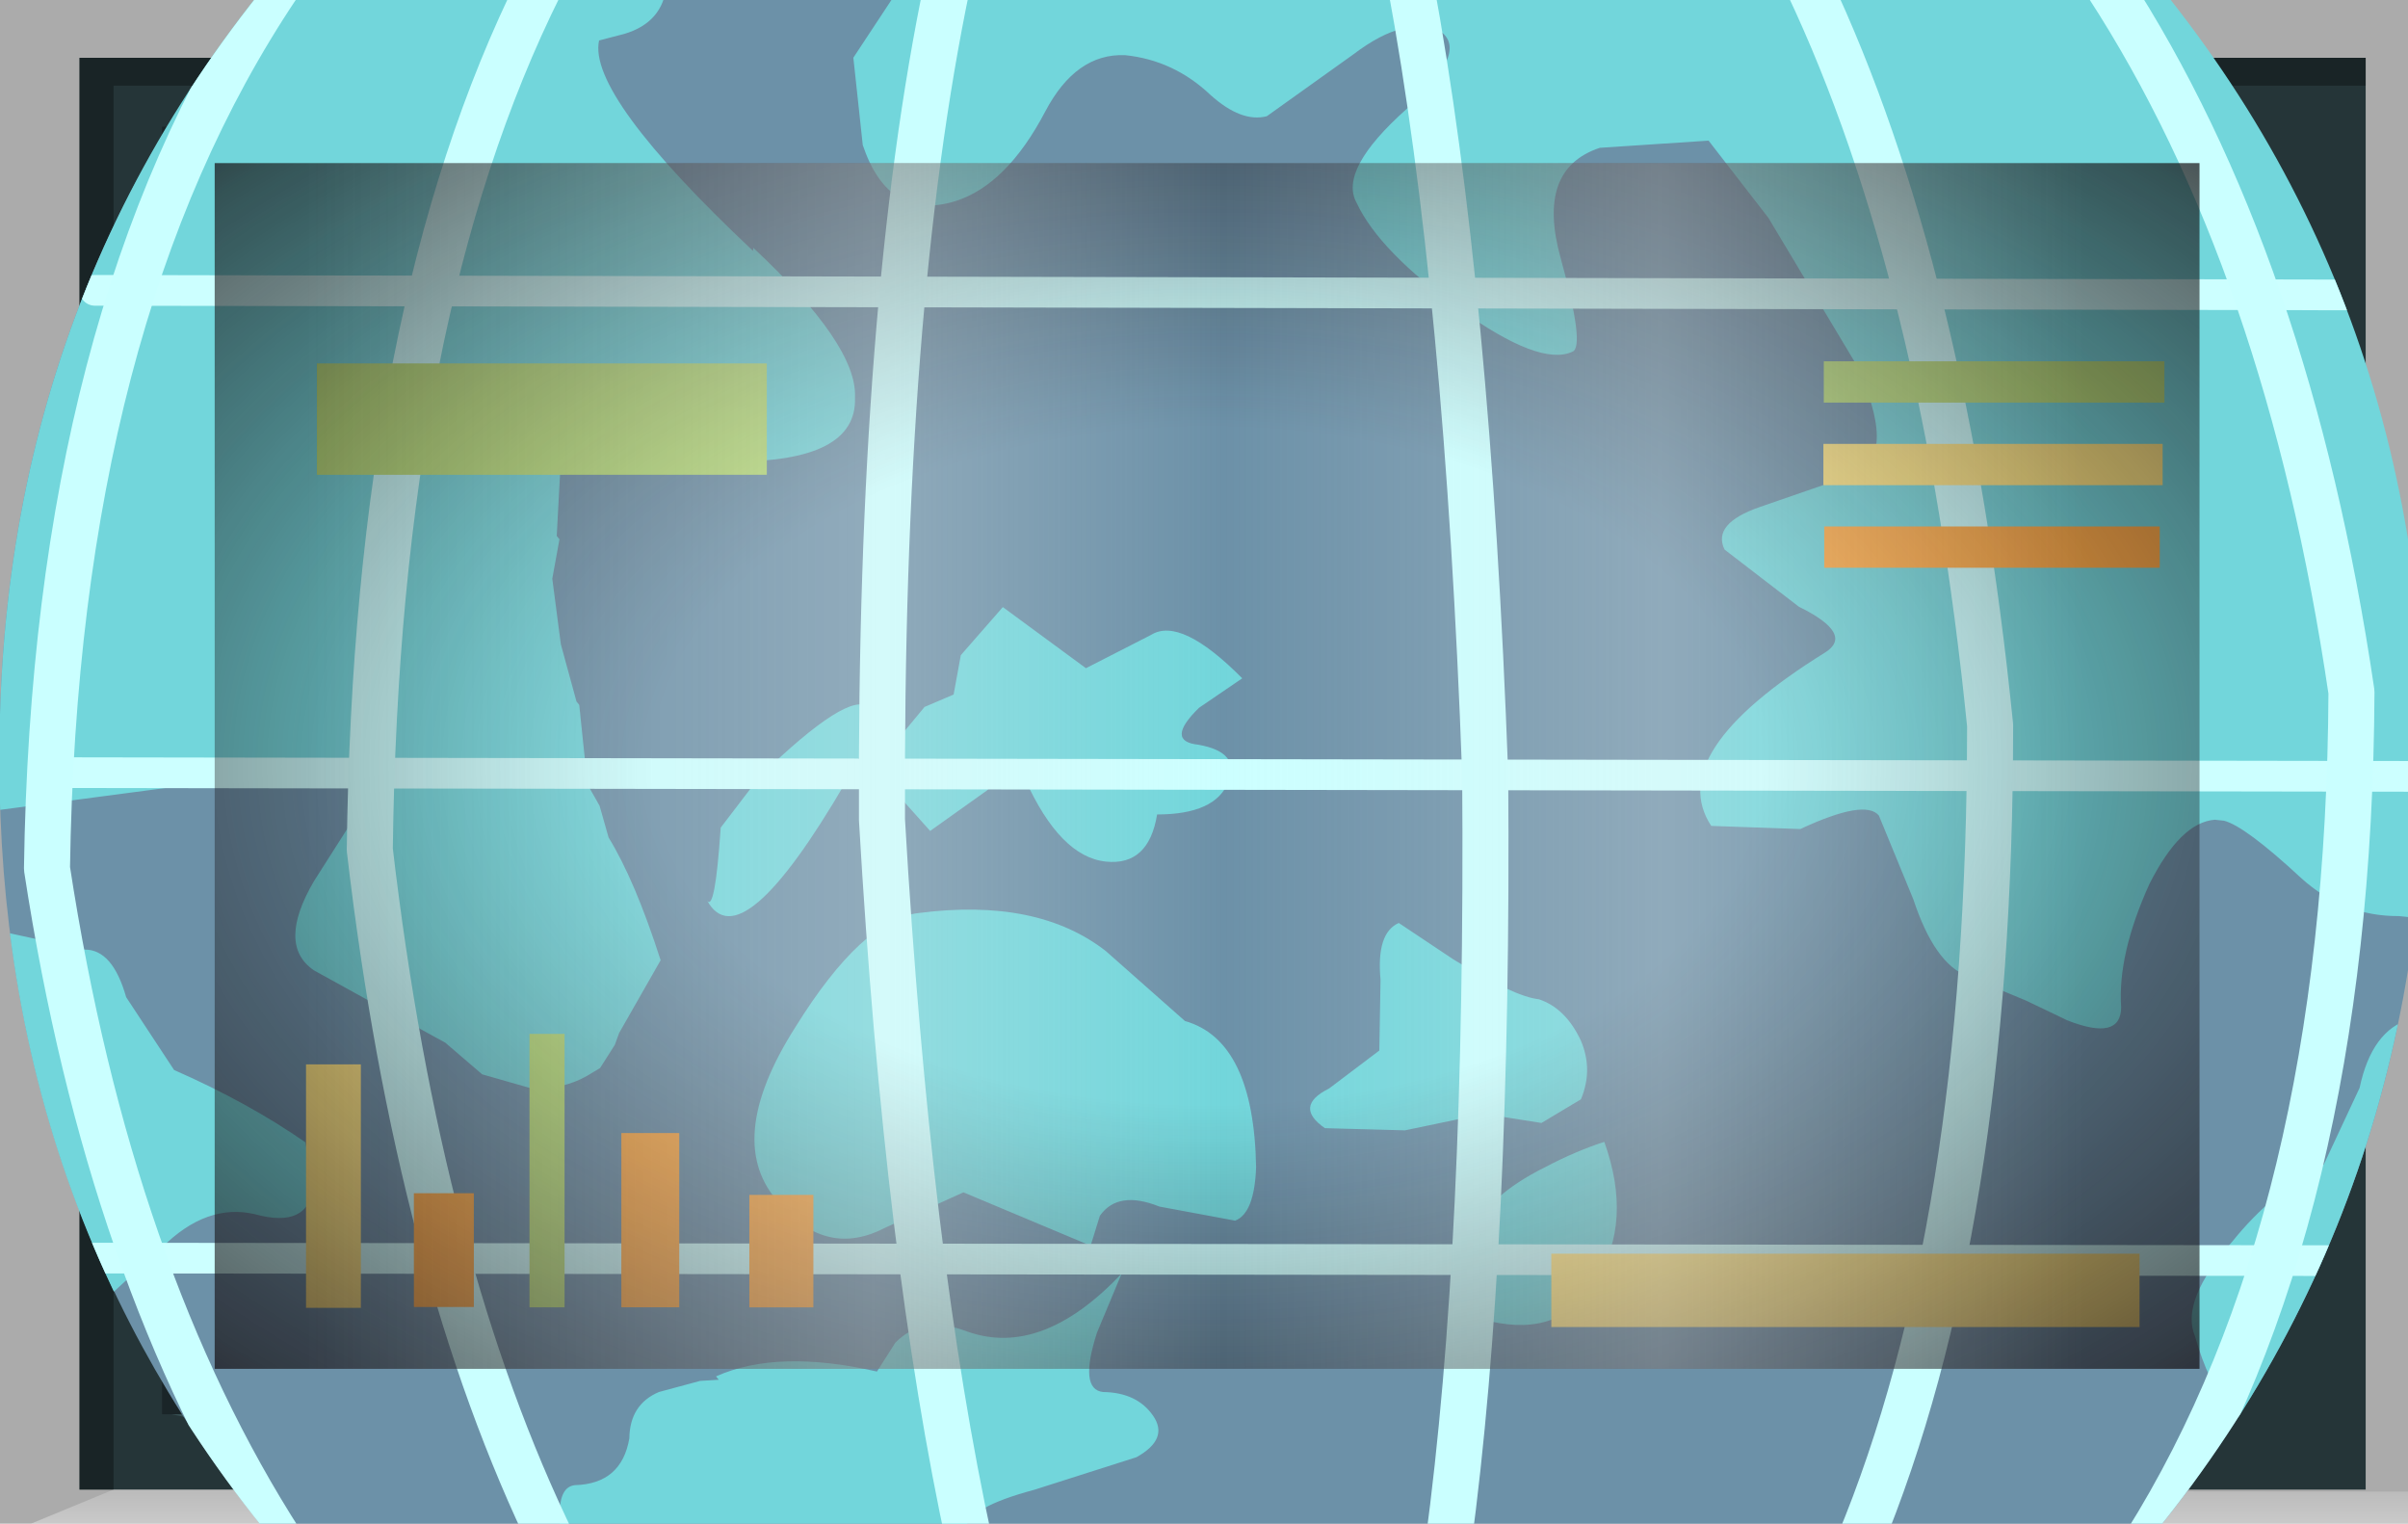 <?xml version="1.0" encoding="UTF-8" standalone="no"?>
<svg xmlns:xlink="http://www.w3.org/1999/xlink" height="73.8px" width="116.65px" xmlns="http://www.w3.org/2000/svg">
  <g transform="matrix(1.0, 0.0, 0.0, 1.0, 0.0, 0.0)">
    <use height="73.8" transform="matrix(1.0, 0.0, 0.0, 1.0, 0.0, 0.0)" width="116.65" xlink:href="#shape0"/>
    <clipPath id="clipPath0" transform="matrix(1.0, 0.0, 0.0, 1.0, 0.0, 0.0)">
      <use height="58.4" transform="matrix(1.0, 0.0, 0.0, 1.0, 10.4, 7.9)" width="96.15" xlink:href="#shape1"/>
    </clipPath>
    <g clip-path="url(#clipPath0)">
      <use height="29.45" transform="matrix(2.957, 0.308, -0.308, 2.957, 0.994, -13.064)" width="42.45" xlink:href="#shape2"/>
      <clipPath id="clipPath1" transform="">
        <use height="40.2" transform="matrix(2.957, 0.308, -0.308, 2.957, 6.382, -28.942)" width="39.55" xlink:href="#shape3"/>
      </clipPath>
    </g>
    <g clip-path="url(#clipPath1)">
      <use height="29.3" transform="matrix(2.957, 0.308, -0.308, 2.957, 0.846, -13.08)" width="42.25" xlink:href="#shape4"/>
    </g>
    <use height="2.0" transform="matrix(1.727, 0.0, 0.0, 1.776, 75.15, 60.724)" width="16.5" xlink:href="#shape5"/>
    <use height="2.0" transform="matrix(1.321, 0.0, 0.0, 2.697, 15.35, 17.603)" width="16.5" xlink:href="#shape6"/>
    <use height="2.0" transform="matrix(0.103, 0.0, 0.0, 6.622, 25.65, 50.078)" width="16.5" xlink:href="#shape6"/>
    <use height="2.0" transform="matrix(0.176, 0.0, 0.0, 2.755, 20.05, 57.795)" width="16.5" xlink:href="#shape7"/>
    <use height="2.0" transform="matrix(0.161, 0.0, 0.0, 5.896, 14.825, 51.554)" width="16.5" xlink:href="#shape5"/>
    <use height="2.0" transform="matrix(0.17, 0.0, 0.0, 4.22, 30.1, 54.88)" width="16.5" xlink:href="#shape7"/>
    <use height="2.0" transform="matrix(0.188, 0.0, 0.0, 2.724, 36.3, 57.876)" width="16.5" xlink:href="#shape7"/>
    <use height="2.0" transform="matrix(1.0, 0.0, 0.0, 1.0, 88.35, 17.5)" width="16.5" xlink:href="#shape6"/>
    <use height="2.0" transform="matrix(0.996, 0.0, 0.0, 1.0, 88.33, 21.5)" width="16.5" xlink:href="#shape5"/>
    <use height="2.0" transform="matrix(0.985, 0.0, 0.0, 1.0, 88.371, 25.5)" width="16.5" xlink:href="#shape7"/>
    <use height="58.4" transform="matrix(1.0, 0.0, 0.0, 1.0, 10.4, 7.9)" width="96.15" xlink:href="#shape8"/>
    <use height="0.0" id="price_tag_pt" transform="matrix(1.0, 0.0, 0.0, 1.0, 58.3, 83.45)" width="0.0" xlink:href="#sprite0"/>
  </g>
  <defs>
    <g id="shape0" transform="matrix(1.0, 0.0, 0.0, 1.0, 58.3, 36.9)">
      <path d="M58.35 -36.9 L58.35 36.9 -58.3 36.9 -58.3 -36.9 58.35 -36.9" fill="url(#gradient0)" fill-rule="evenodd" stroke="none"/>
      <path d="M-47.9 -29.0 L-47.9 29.4 48.25 29.4 48.25 -29.0 -47.9 -29.0 M-54.45 35.25 L-54.45 -34.1 56.3 -34.1 56.3 35.25 -54.45 35.25" fill="#253538" fill-rule="evenodd" stroke="none"/>
      <path d="M58.35 35.35 L58.35 36.9 -56.8 36.9 -52.8 35.25 58.35 35.35" fill="url(#gradient1)" fill-rule="evenodd" stroke="none"/>
      <path d="M-54.45 35.25 L-54.45 -34.1 56.3 -34.1 56.3 -32.75 -52.8 -32.75 -52.8 35.25 -54.45 35.25" fill="url(#gradient2)" fill-rule="evenodd" stroke="none"/>
      <path d="M-50.45 31.5 L48.25 31.5 48.7 32.6 -45.3 32.6 -50.45 31.5" fill="#385154" fill-rule="evenodd" stroke="none"/>
      <path d="M49.2 -30.75 L49.2 32.25 48.25 32.25 48.25 -30.75 49.2 -30.75" fill="#385154" fill-rule="evenodd" stroke="none"/>
      <path d="M-50.45 31.5 L-47.3 29.25 48.25 29.4 48.25 31.5 -50.45 31.5" fill="#1f2b2d" fill-rule="evenodd" stroke="none"/>
      <path d="M-47.9 -29.0 L-50.45 -30.75 48.25 -30.75 48.25 -29.0 -47.9 -29.0" fill="#111719" fill-rule="evenodd" stroke="none"/>
      <path d="M-47.9 -29.0 L-47.9 29.4 48.25 29.4 48.25 31.6 -50.45 31.6 -50.45 -30.75 48.25 -30.75 48.25 -29.0 -47.9 -29.0" fill="#1a2528" fill-rule="evenodd" stroke="none"/>
      <path d="M-47.9 -29.0 L48.25 -29.0 48.25 29.4 -47.9 29.4 -47.9 -29.0" fill="#6c91a8" fill-rule="evenodd" stroke="none"/>
    </g>
    <linearGradient gradientTransform="matrix(0.071, 0.0, 0.0, -0.071, 0.05, 0.0)" gradientUnits="userSpaceOnUse" id="gradient0" spreadMethod="pad" x1="-819.2" x2="819.2">
      <stop offset="0.086" stop-color="#000000" stop-opacity="0.329"/>
      <stop offset="0.227" stop-color="#000000" stop-opacity="0.329"/>
    </linearGradient>
    <linearGradient gradientTransform="matrix(0.0, -0.003, -0.003, 0.0, 0.75, 35.9)" gradientUnits="userSpaceOnUse" id="gradient1" spreadMethod="pad" x1="-819.2" x2="819.2">
      <stop offset="0.0" stop-color="#ffffff" stop-opacity="0.514"/>
      <stop offset="0.655" stop-color="#ffffff" stop-opacity="0.176"/>
    </linearGradient>
    <linearGradient gradientTransform="matrix(0.068, 0.0, 0.0, -0.068, 0.9, 0.6)" gradientUnits="userSpaceOnUse" id="gradient2" spreadMethod="pad" x1="-819.2" x2="819.2">
      <stop offset="0.086" stop-color="#000000" stop-opacity="0.329"/>
      <stop offset="0.227" stop-color="#000000" stop-opacity="0.329"/>
    </linearGradient>
    <g id="shape1" transform="matrix(1.0, 0.0, 0.0, 1.0, 47.9, 29.0)">
      <path d="M-47.9 -29.0 L48.25 -29.0 48.25 29.4 -47.9 29.4 -47.9 -29.0" fill="url(#gradient3)" fill-rule="evenodd" stroke="none"/>
    </g>
    <radialGradient cx="0" cy="0" gradientTransform="matrix(0.095, 0.0, 0.0, -0.058, 0.2, 0.2)" gradientUnits="userSpaceOnUse" id="gradient3" r="819.2" spreadMethod="pad">
      <stop offset="0.345" stop-color="#130c0e" stop-opacity="0.0"/>
      <stop offset="0.847" stop-color="#130c0e" stop-opacity="0.651"/>
      <stop offset="1.0" stop-color="#130c0e" stop-opacity="0.949"/>
    </radialGradient>
    <g id="shape2" transform="matrix(1.0, 0.0, 0.0, 1.0, 21.6, 15.8)">
      <path d="M18.25 -15.8 L20.85 9.5 -19.0 13.65 -21.6 -11.65 18.25 -15.8" fill="url(#gradient4)" fill-rule="evenodd" stroke="none"/>
    </g>
    <radialGradient cx="0" cy="0" gradientTransform="matrix(-0.041, 0.0, 0.0, -0.043, 0.0, 0.0)" gradientUnits="userSpaceOnUse" id="gradient4" r="819.2" spreadMethod="pad">
      <stop offset="0.0" stop-color="#caffff" stop-opacity="0.847"/>
      <stop offset="0.267" stop-color="#bef0f0" stop-opacity="0.4"/>
      <stop offset="0.592" stop-color="#b7e6e6" stop-opacity="0.094"/>
      <stop offset="1.0" stop-color="#b4e3e3" stop-opacity="0.0"/>
    </radialGradient>
    <g id="shape3" transform="matrix(1.0, 0.0, 0.0, 1.0, 20.35, 21.3)">
      <path d="M19.1 -3.3 Q19.95 5.0 14.85 11.45 9.75 17.95 1.6 18.8 -6.55 19.65 -12.95 14.45 -19.35 9.2 -20.2 0.95 -21.1 -7.35 -15.95 -13.8 -10.85 -20.3 -2.7 -21.15 5.45 -22.05 11.8 -16.8 18.2 -11.6 19.1 -3.3" fill="#6c91a8" fill-rule="evenodd" stroke="none"/>
    </g>
    <g id="shape4" transform="matrix(1.0, 0.0, 0.0, 1.0, 21.65, 15.8)">
      <path d="M19.1 -3.3 Q19.85 4.05 15.95 10.0 L-14.4 13.15 Q-19.45 8.2 -20.2 0.95 -21.0 -6.3 -17.15 -12.1 L13.45 -15.3 Q18.3 -10.45 19.1 -3.3" fill="#6c91a8" fill-rule="evenodd" stroke="none"/>
      <path d="M-5.7 -0.9 L-5.3 -1.5 -4.85 -1.75 -4.8 -2.4 -4.2 -3.25 -2.75 -2.4 -1.75 -3.05 Q-1.3 -3.4 -0.2 -2.5 L-0.85 -1.95 Q-1.35 -1.35 -0.8 -1.35 -0.1 -1.3 -0.25 -0.8 -0.4 -0.25 -1.35 -0.15 -1.4 0.7 -2.1 0.7 -2.85 0.7 -3.55 -0.5 -3.7 -0.8 -4.15 -0.25 L-5.0 0.5 -5.55 0.0 -5.7 -0.9 M-10.7 -13.15 L-10.7 -12.75 Q-10.7 -12.15 -11.3 -11.9 L-11.7 -11.75 Q-11.8 -10.85 -8.85 -8.6 L-8.85 -8.65 Q-7.0 -7.25 -6.95 -6.4 -6.8 -5.35 -8.85 -5.15 L-11.6 -4.65 -11.55 -3.65 -11.5 -3.6 -11.55 -2.95 -11.3 -1.9 -10.95 -1.0 -10.9 -0.95 -10.7 0.0 -10.65 0.3 -10.4 0.65 -10.2 1.15 Q-9.7 1.8 -9.15 3.05 L-9.7 4.3 -9.75 4.5 -9.95 4.9 -10.15 5.05 Q-10.5 5.3 -11.0 5.35 L-11.85 5.2 -12.5 4.75 -13.45 4.35 -14.75 3.8 Q-15.4 3.45 -14.9 2.35 L-14.1 0.75 -16.65 0.9 -20.2 1.75 -21.65 -12.0 -10.7 -13.15 M0.85 5.4 Q0.9 6.15 0.6 6.3 L-0.65 6.2 Q-1.35 6.0 -1.6 6.45 L-1.7 6.95 -3.85 6.3 -5.05 7.0 Q-5.95 7.6 -6.8 6.8 -7.85 5.9 -6.85 3.9 -5.95 2.05 -5.05 1.85 -3.15 1.4 -1.95 2.15 L-0.55 3.15 Q0.6 3.35 0.85 5.4 M5.55 4.9 Q6.0 4.6 6.45 4.4 7.05 5.65 6.55 6.65 6.1 7.65 4.9 7.5 L4.55 7.2 Q4.25 6.7 4.45 6.15 4.6 5.5 5.55 4.9 M5.15 2.2 Q5.6 2.3 5.9 2.8 6.15 3.25 6.0 3.75 L5.4 4.2 4.45 4.15 3.2 4.55 1.9 4.65 Q1.35 4.35 1.9 4.0 L2.65 3.3 2.55 2.15 Q2.4 1.4 2.75 1.2 L3.7 1.7 Q4.75 2.2 5.15 2.2 M19.45 1.05 L20.0 1.2 20.6 7.25 19.7 6.45 19.6 6.4 19.15 6.9 18.3 7.85 17.85 7.95 Q16.95 8.05 16.35 6.55 16.05 6.0 16.8 4.95 17.35 4.1 18.15 3.55 L18.6 2.25 Q18.7 1.3 19.3 1.05 L19.4 1.1 19.45 1.05 M1.95 -13.3 Q1.35 -13.55 0.55 -12.8 L-0.75 -11.65 Q-1.15 -11.5 -1.7 -11.9 -2.35 -12.4 -3.15 -12.4 -3.95 -12.35 -4.35 -11.35 -4.85 -10.1 -5.65 -9.75 -6.7 -9.3 -7.25 -10.5 L-7.55 -11.9 -6.9 -13.15 18.2 -15.8 19.8 -0.7 19.25 -0.6 19.1 -0.6 18.95 -0.6 Q18.05 -0.5 17.3 -1.05 16.3 -1.8 15.95 -1.85 L15.8 -1.85 Q15.25 -1.75 14.85 -0.7 14.45 0.5 14.6 1.35 14.65 1.9 13.75 1.65 L13.05 1.4 12.05 1.1 Q11.5 0.95 11.05 -0.05 L10.35 -1.35 Q10.1 -1.6 9.1 -1.0 L7.65 -0.9 Q6.75 -2.0 9.2 -3.9 9.65 -4.25 8.7 -4.6 L7.4 -5.4 Q7.15 -5.8 7.9 -6.15 L9.4 -6.85 Q10.05 -7.25 9.2 -8.65 L7.55 -10.85 6.45 -12.0 4.7 -11.7 Q3.7 -11.25 4.25 -9.85 4.8 -8.45 4.6 -8.35 4.1 -8.05 2.7 -8.85 1.3 -9.65 0.85 -10.4 0.5 -10.9 1.5 -12.0 2.4 -13.0 1.95 -13.3 M-6.45 -0.15 Q-7.85 2.95 -8.5 2.0 -8.35 2.2 -8.4 0.8 L-7.85 -0.1 Q-6.55 -1.65 -6.2 -1.4 -5.95 -1.25 -6.45 -0.15 M-20.0 3.65 L-19.85 3.7 -18.5 3.85 Q-18.05 3.8 -17.75 4.55 L-16.85 5.65 Q-15.6 6.05 -14.6 6.6 L-14.4 7.3 Q-14.4 8.0 -15.3 7.85 -16.1 7.75 -16.75 8.55 L-17.9 9.85 -19.15 9.75 -19.4 9.5 -20.0 3.65 M-9.85 12.2 Q-9.9 11.75 -9.65 11.7 -8.9 11.6 -8.85 10.85 -8.9 10.3 -8.45 10.05 L-7.8 9.8 -7.5 9.75 -7.55 9.7 Q-6.6 9.15 -4.95 9.35 L-4.7 8.85 Q-4.3 8.35 -3.55 8.55 -2.3 8.85 -1.15 7.35 L-1.45 8.35 Q-1.65 9.3 -1.25 9.3 -0.7 9.25 -0.4 9.6 -0.1 9.95 -0.6 10.3 L-2.2 11.0 Q-3.25 11.4 -3.25 11.75 L-3.3 12.0 -9.8 12.7 -9.85 12.2" fill="#72d6db" fill-rule="evenodd" stroke="none"/>
      <path d="M-19.45 1.05 L19.55 -2.95 M-19.45 9.0 L20.35 4.9 M-19.45 -6.85 L18.75 -10.75" fill="none" stroke="#ccffff" stroke-linecap="round" stroke-linejoin="round" stroke-width="0.5"/>
      <path d="M-6.1 -13.65 L-6.15 -13.25 Q-6.7 -7.9 -5.8 0.4 -4.65 7.45 -3.15 12.0" fill="none" stroke="#caffff" stroke-linecap="round" stroke-linejoin="round" stroke-width="0.75"/>
      <path d="M1.35 -14.05 Q2.8 -9.15 3.9 -1.35 4.75 6.25 4.6 11.2" fill="none" stroke="#caffff" stroke-linecap="round" stroke-linejoin="round" stroke-width="0.75"/>
      <path d="M7.8 -14.7 Q10.5 -10.25 12.0 -3.0 12.85 5.15 11.25 10.5" fill="none" stroke="#caffff" stroke-linecap="round" stroke-linejoin="round" stroke-width="0.75"/>
      <path d="M12.65 -15.2 Q16.05 -11.0 17.8 -4.15 18.65 4.4 15.9 10.0" fill="none" stroke="#caffff" stroke-linecap="round" stroke-linejoin="round" stroke-width="0.75"/>
      <path d="M-17.0 -12.1 Q-20.05 -6.35 -19.25 2.6 -17.55 9.1 -14.3 13.15" fill="none" stroke="#caffff" stroke-linecap="round" stroke-linejoin="round" stroke-width="0.75"/>
      <path d="M-12.75 -12.55 Q-14.85 -6.95 -14.05 1.75 -12.55 8.45 -9.9 12.7" fill="none" stroke="#caffff" stroke-linecap="round" stroke-linejoin="round" stroke-width="0.75"/>
    </g>
    <g id="shape5" transform="matrix(1.0, 0.0, 0.0, 1.0, 8.25, 1.0)">
      <path d="M-8.25 -1.0 L8.25 -1.0 8.25 1.0 -8.25 1.0 -8.25 -1.0" fill="#ffe783" fill-rule="evenodd" stroke="none"/>
    </g>
    <g id="shape6" transform="matrix(1.0, 0.0, 0.0, 1.0, 8.25, 1.0)">
      <path d="M-8.25 -1.0 L8.25 -1.0 8.25 1.0 -8.25 1.0 -8.25 -1.0" fill="#b9e07c" fill-rule="evenodd" stroke="none"/>
    </g>
    <g id="shape7" transform="matrix(1.0, 0.0, 0.0, 1.0, 8.25, 1.0)">
      <path d="M-8.25 -1.0 L8.25 -1.0 8.25 1.0 -8.25 1.0 -8.25 -1.0" fill="#ffac48" fill-rule="evenodd" stroke="none"/>
    </g>
    <g id="shape8" transform="matrix(1.0, 0.0, 0.0, 1.0, 47.9, 29.0)">
      <path d="M-47.9 -29.0 L48.25 -29.0 48.25 29.4 -47.9 29.4 -47.9 -29.0" fill="url(#gradient5)" fill-rule="evenodd" stroke="none"/>
      <path d="M-47.9 -29.0 L48.25 -29.0 48.25 29.4 -47.9 29.4 -47.9 -29.0" fill="url(#gradient6)" fill-rule="evenodd" stroke="none"/>
    </g>
    <radialGradient cx="0" cy="0" gradientTransform="matrix(0.095, 0.0, 0.0, -0.058, 0.2, 0.2)" gradientUnits="userSpaceOnUse" id="gradient5" r="819.2" spreadMethod="pad">
      <stop offset="0.345" stop-color="#130c0e" stop-opacity="0.0"/>
      <stop offset="0.847" stop-color="#130c0e" stop-opacity="0.651"/>
      <stop offset="1.0" stop-color="#130c0e" stop-opacity="0.949"/>
    </radialGradient>
    <linearGradient gradientTransform="matrix(0.055, 0.0, 0.0, -0.055, 1.5, 0.2)" gradientUnits="userSpaceOnUse" id="gradient6" spreadMethod="pad" x1="-819.2" x2="819.2">
      <stop offset="0.0" stop-color="#e1e1e1" stop-opacity="0.0"/>
      <stop offset="0.306" stop-color="#ededed" stop-opacity="0.286"/>
      <stop offset="0.494" stop-color="#eaeaea" stop-opacity="0.0"/>
      <stop offset="0.729" stop-color="#ededed" stop-opacity="0.278"/>
      <stop offset="0.957" stop-color="#e1e1e1" stop-opacity="0.0"/>
    </linearGradient>
  </defs>
</svg>
